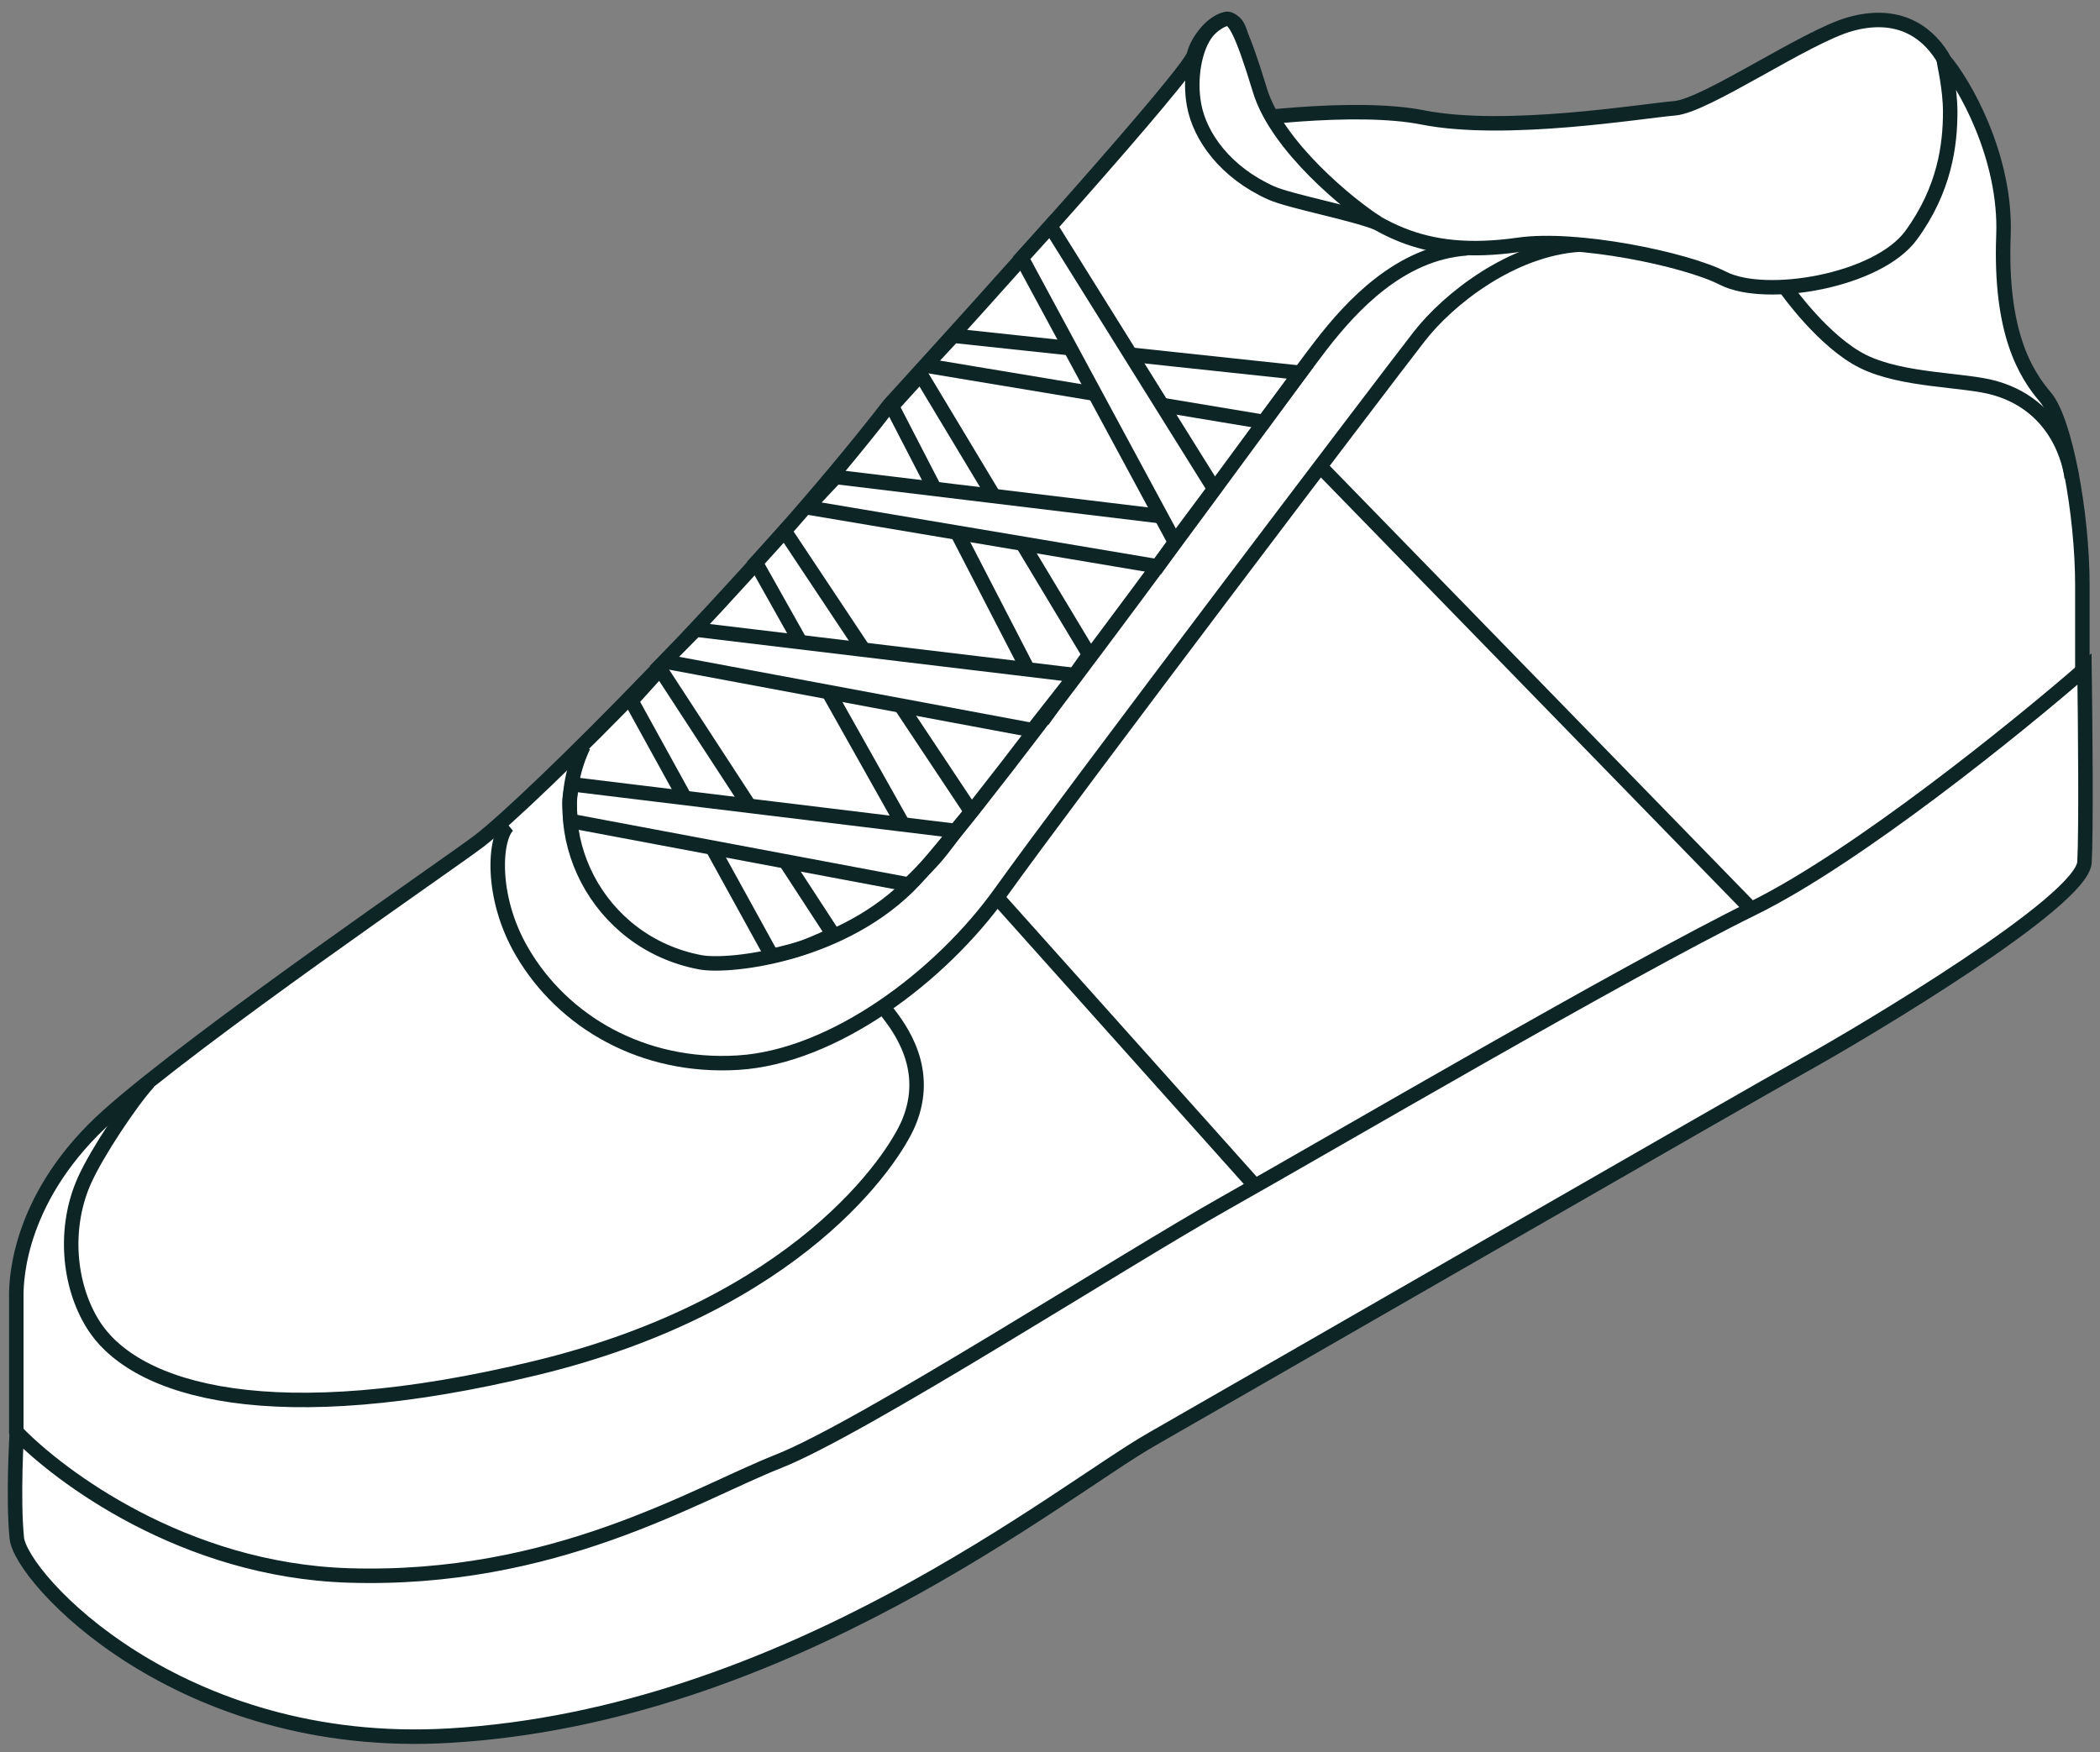 <svg width="145" height="121" viewBox="0 0 145 121" fill="none" xmlns="http://www.w3.org/2000/svg">
<rect x="0" y="0" width="145" height="121" fill="#808080" stroke="none"/>
<path d="M134.122 3.925C135.086 5.476 135.363 15.969 134.961 20.64L100.225 25.856L81.862 8.849C85.398 8.222 93.621 7.195 98.229 8.108C103.989 9.248 113.455 7.651 115.622 7.48C117.789 7.309 124.69 2.519 127.769 1.663C130.849 0.808 132.917 1.986 134.122 3.925Z" fill="white" stroke="#0E2526"/>
<path d="M1.125 89.433V98.885L3.576 105.059L21.436 113.286L47.724 109.674L131.835 60.91L143.783 47.961V40.423C143.783 35.451 142.592 29.03 141.229 27.426C139.865 25.823 138.079 22.985 138.334 16.243C138.539 10.85 135.623 5.731 134.193 4.096C134.244 4.403 134.657 6.132 134.657 7.718C134.657 10.007 134.275 13.076 131.962 16.243C129.65 19.41 121.926 20.721 118.973 19.217C116.314 17.863 108.801 16.342 104.87 16.904C98.084 17.875 94.707 15.706 90.492 11.871C86.976 8.672 86.217 3.799 85.557 2.053C84.897 0.308 82.822 2.233 82.43 3.799C82.117 5.051 68.292 20.42 61.419 27.947C52.221 39.87 36.637 55.369 33.06 58.094C31 59.663 13.729 71.464 7.512 76.999C1.295 82.535 1.125 88.326 1.125 89.433Z" fill="white" stroke="#0E2526"/>
<path d="M1.161 106.219C0.881 103.467 1.161 98.906 1.161 98.906C4.041 101.887 12.649 108.431 24.046 108.795C38.293 109.25 47.993 103.187 53.752 100.914C59.511 98.641 77.395 87.122 84.67 83.03C91.945 78.938 112.102 67.116 121.044 62.721C128.198 59.205 139.282 50.243 143.93 46.201C143.98 49.738 144.051 57.356 143.93 59.538C143.778 62.267 128.774 71.209 124.682 73.482C120.59 75.755 85.883 95.761 79.517 99.398C73.152 103.036 54.358 118.495 31.018 119.859C12.346 120.95 1.441 108.971 1.161 106.219Z" fill="white" stroke="#0E2526"/>
<path d="M82.449 7.259C82.114 5.449 82.469 3.293 83.359 2.187C83.709 1.751 84.455 1.248 84.802 1.306C85.235 1.378 85.731 2.07 86.995 6.235C88.174 10.121 93.203 14.197 95.104 15.4C93.344 14.705 89.053 13.896 87.779 13.326C84.641 11.923 82.857 9.46 82.449 7.259Z" fill="white" stroke="#0E2526"/>
<path d="M109.012 16.895C104.378 17.214 100.028 20.621 97.986 23.247C95.433 26.529 73.84 55.003 69.109 61.621C64.939 67.456 57.547 72.981 50.962 73.384C44.377 73.787 38.868 70.562 36.046 65.724C33.788 61.854 34.164 57.751 35.105 56.989" stroke="#0E2526"/>
<path d="M75.202 45.201L63.571 25.856L61.584 28.05L72.454 49.102L75.202 45.201Z" fill="white" stroke="#0E2526"/>
<path d="M67.062 56.055L54.174 36.67L52.188 38.865L63.959 59.804L67.062 56.055Z" fill="white" stroke="#0E2526"/>
<path d="M57.531 64.542L45.577 46.201L43.591 48.395L53.294 66.009C53.294 66.009 54.569 65.734 55.383 65.456C56.232 65.165 57.531 64.542 57.531 64.542Z" fill="white" stroke="#0E2526"/>
<path d="M65.822 23.184L89.773 25.742L87.259 29.135L63.909 25.244L65.822 23.184Z" fill="white" stroke="#0E2526"/>
<path d="M57.703 32.938L82.241 35.902L79.935 39.114L55.727 35.038L57.703 32.938Z" fill="white" stroke="#0E2526"/>
<path d="M48.041 43.48L74.273 46.626L71.296 50.424L45.874 45.675L48.041 43.48Z" fill="white" stroke="#0E2526"/>
<path d="M39.513 54.161L65.985 57.38C65.985 57.38 65.208 58.5 64.547 59.25C63.936 59.943 62.749 61.084 62.749 61.084L39.403 56.694C39.403 56.694 39.323 55.888 39.323 55.388C39.323 54.92 39.513 54.161 39.513 54.161Z" fill="white" stroke="#0E2526"/>
<path d="M83.844 33.765L72.524 15.619L70.538 17.814L81.12 37.422L83.844 33.765Z" fill="white" stroke="#0E2526"/>
<path d="M101.274 17.148C96.639 17.468 93.286 21.173 91.243 23.799C88.691 27.081 68.712 54.804 63.159 60.75C58.32 65.932 50.397 66.837 48.349 66.451C41.18 65.099 37.455 57.458 40.285 51.528" stroke="#0E2526"/>
<path d="M68.974 62.117L86.45 81.652" stroke="#0E2526"/>
<path d="M91.025 32.071L120.923 62.777" stroke="#0E2526"/>
<path d="M61.166 69.766C62.237 71.105 64.254 73.896 62.751 77.52C61.701 80.053 55.137 90.076 37.033 94.463C18.929 98.85 9.336 96.128 6.421 91.455C4.703 88.701 4.389 84.744 5.826 81.529C6.697 79.578 9.077 76.02 10.272 74.723" stroke="#0E2526"/>
<path d="M123.36 19.983C123.36 19.983 125.942 23.643 128.664 24.972C131.433 26.324 135.629 26.192 137.747 26.799C142.628 28.198 143.049 33.008 143.049 33.008" stroke="#0E2526"/>
</svg>
